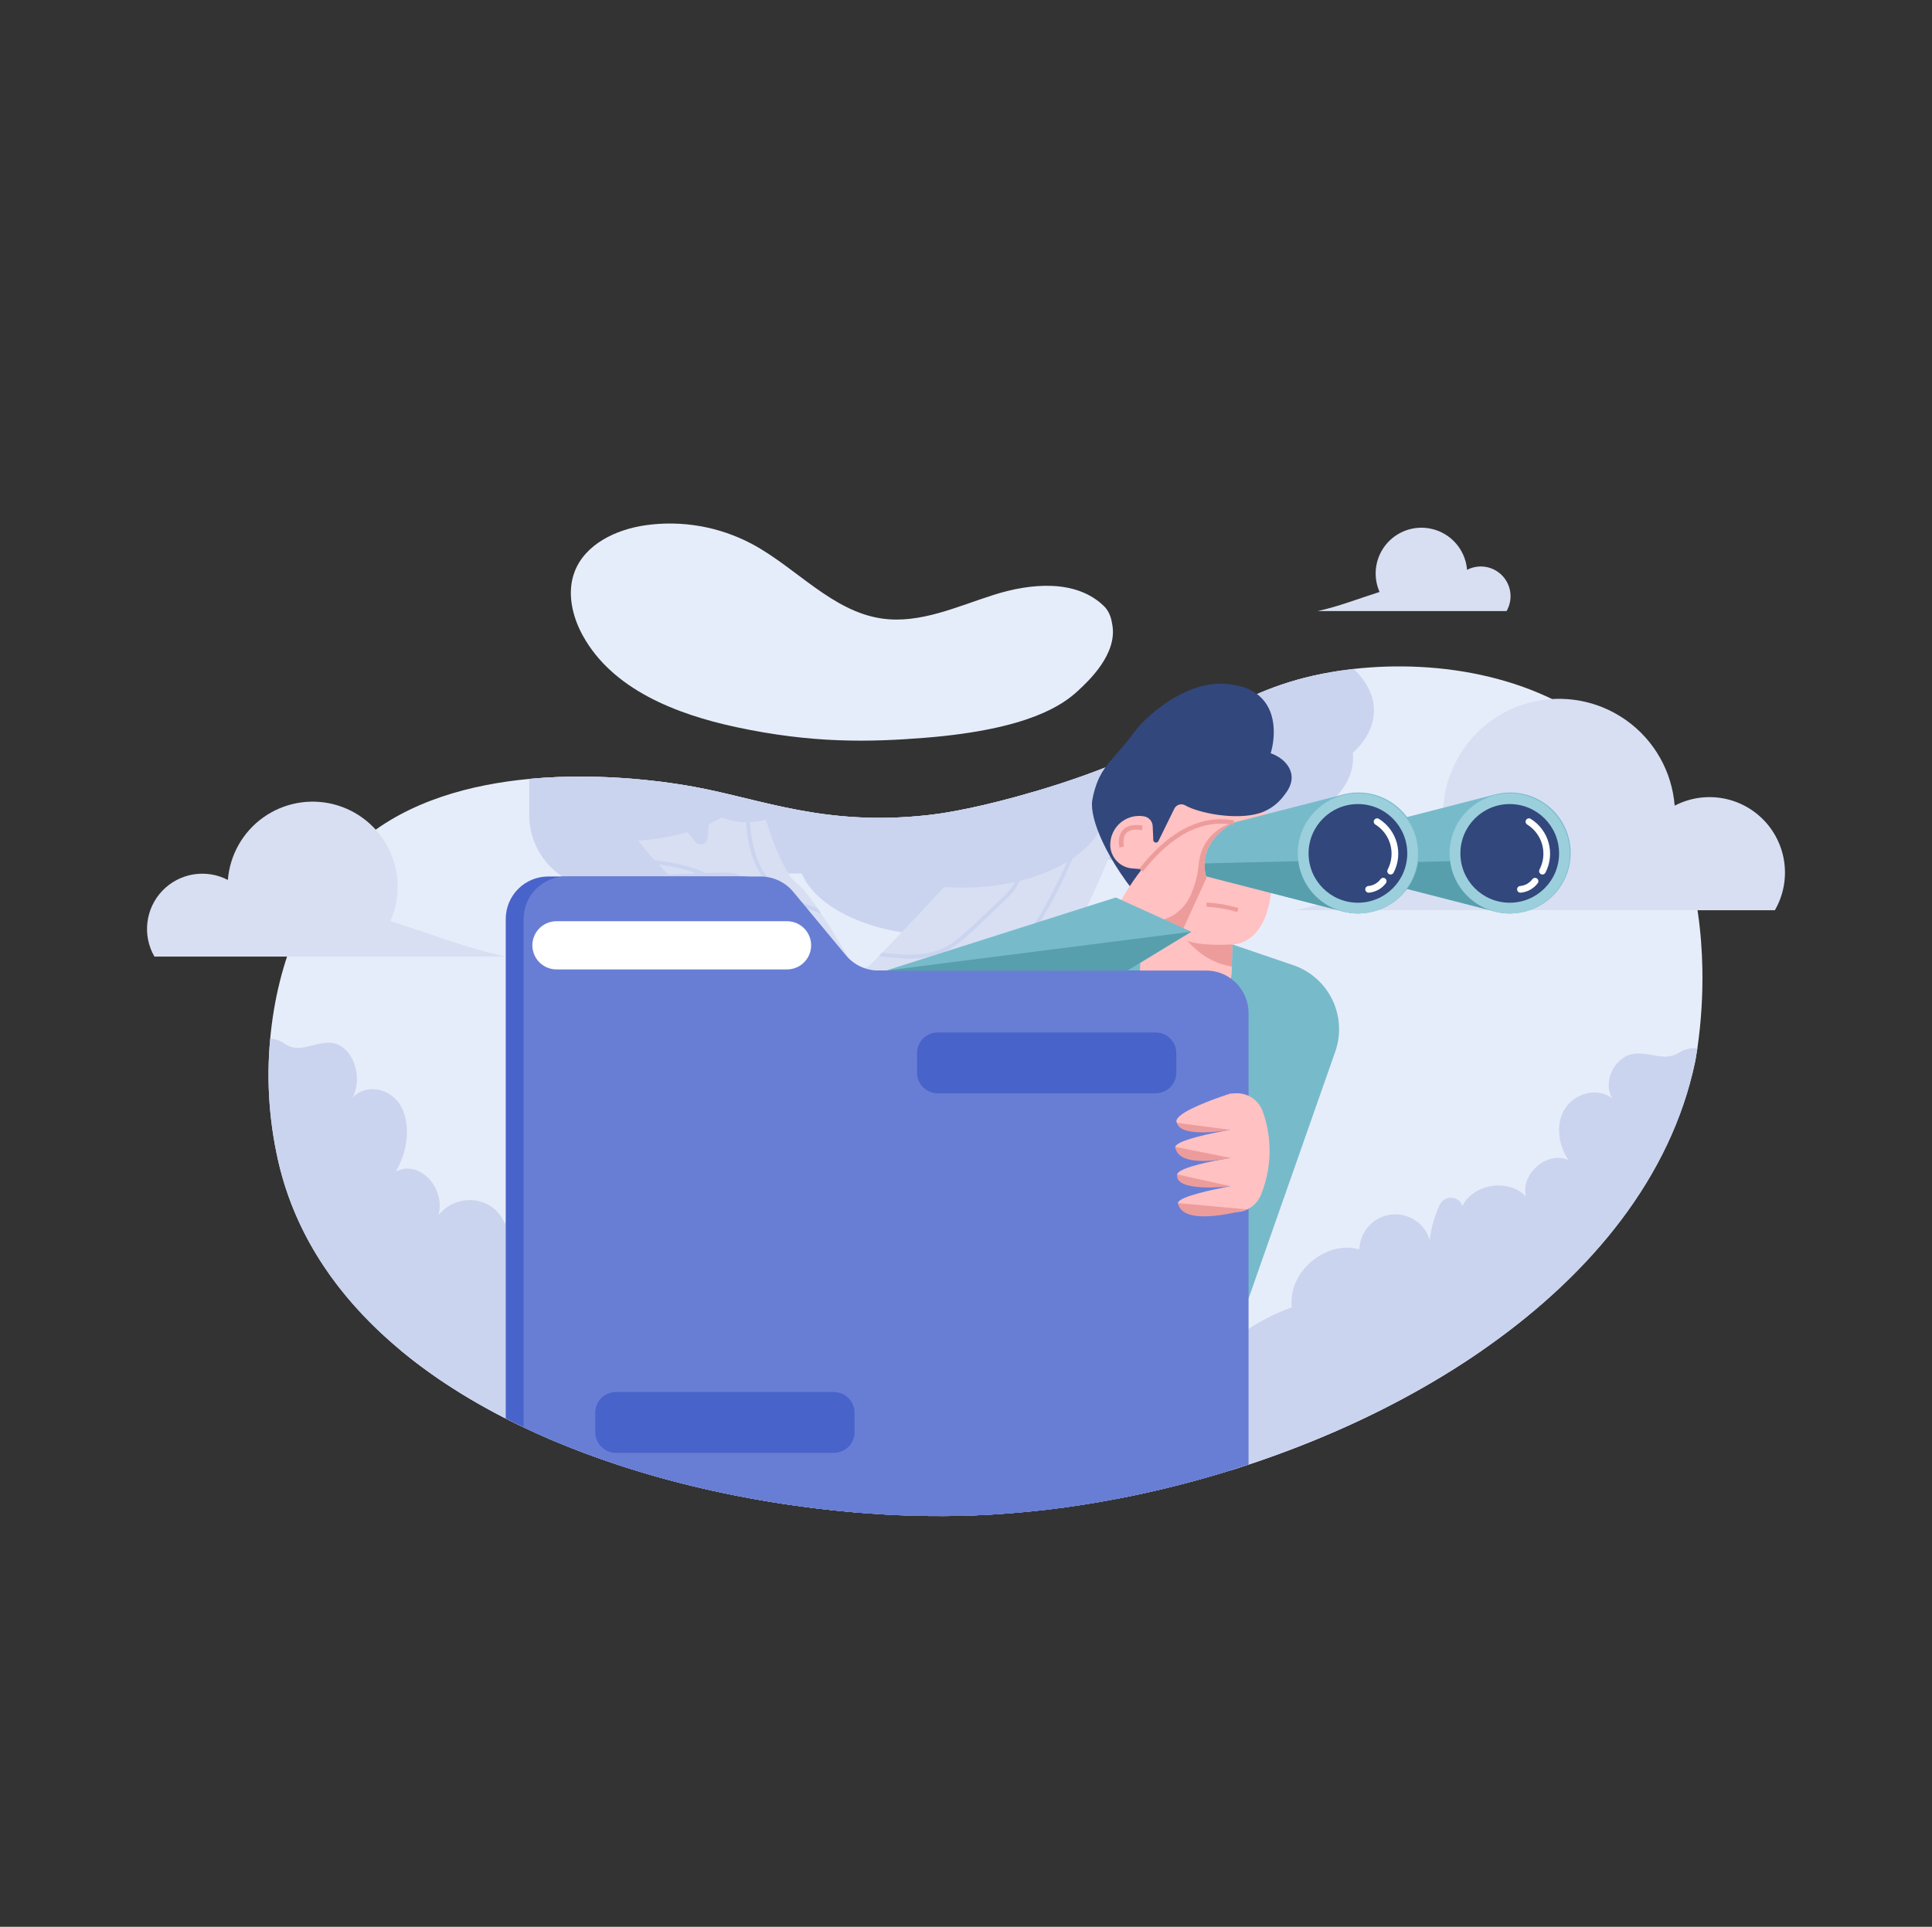 <svg width="401" height="400" viewBox="0 0 401 400" fill="none" xmlns="http://www.w3.org/2000/svg">
<rect x="0" y="0" width="401" height="400" fill="#333333" stroke="none"/>
<path d="M352.306 217.604C352.055 219.307 351.844 220.367 351.792 220.618C346.784 244.222 330.506 264.193 308.692 279.581C308.318 279.844 307.94 280.107 307.562 280.37C307.129 280.67 306.692 280.97 306.255 281.259C303.136 283.378 299.916 285.401 296.595 287.33C296.484 287.396 296.369 287.459 296.258 287.522C295.562 287.93 294.866 288.326 294.162 288.715C292.636 289.579 291.093 290.416 289.532 291.226C286.503 292.819 283.414 294.331 280.266 295.763C279.458 296.133 278.647 296.5 277.832 296.856C266.824 301.693 255.427 305.591 243.762 308.507C239.918 309.474 236.068 310.33 232.214 311.074C222.234 313.029 212.117 314.211 201.955 314.607C193.867 314.885 185.77 314.677 177.706 313.985C174.366 313.704 170.992 313.343 167.584 312.904C161.062 312.063 154.458 310.922 147.892 309.467C147.247 309.326 146.606 309.178 145.962 309.03C145.181 308.848 144.403 308.663 143.621 308.474C139.74 307.53 135.888 306.472 132.066 305.3C131.251 305.056 130.44 304.8 129.632 304.541C129.492 304.496 129.355 304.452 129.218 304.407C128.966 304.322 128.71 304.241 128.455 304.156C123.658 302.581 118.944 300.822 114.373 298.87C114.103 298.756 113.836 298.641 113.566 298.522C112.31 297.981 111.067 297.425 109.836 296.852C106.092 295.111 102.468 293.236 98.966 291.226C96.681 289.915 94.46 288.542 92.303 287.107C91.903 286.844 91.503 286.578 91.106 286.307C89.792 285.407 88.503 284.489 87.24 283.541C85.862 282.515 84.519 281.458 83.21 280.37C72.007 271.078 63.458 259.744 59.155 246.204C58.777 245.007 58.425 243.793 58.11 242.552C55.919 233.757 55.234 224.654 56.084 215.63C57.544 199.626 63.718 183.996 75.255 174.341C84.936 166.233 97.788 162.837 109.836 161.7C109.914 161.689 109.995 161.685 110.077 161.678C125.695 160.237 139.91 162.578 144.018 163.33C158.314 165.956 171.269 171.615 192.769 169.196C194.495 169 200.418 168.289 211.214 165.322C211.447 165.259 211.684 165.193 211.925 165.126C212.966 164.837 213.981 164.546 214.969 164.252C245.606 155.226 252.725 145.296 270.836 140.693C272.092 140.37 273.395 140.081 274.732 139.819C276.725 139.433 278.799 139.111 280.936 138.87C298.581 136.881 320.366 140.226 335.121 153.885C349.577 167.267 353.066 186.622 353.336 201.056C353.443 206.59 353.098 212.125 352.306 217.604Z" fill="#E6EDFA"/>
<path d="M307.564 280.37C285.894 295.367 258.955 305.903 232.218 311.076C222.236 313.029 212.119 314.209 201.956 314.608C193.868 314.884 185.77 314.676 177.707 313.987C166.22 313.029 154.825 311.185 143.622 308.473C138.771 307.292 133.956 305.939 129.221 304.408C128.967 304.324 128.711 304.243 128.457 304.158C123.659 302.582 118.946 300.822 114.375 298.872C114.105 298.756 113.837 298.641 113.569 298.524C112.314 297.982 111.069 297.425 109.837 296.852C100.039 292.296 90.985 286.825 83.211 280.37L307.564 280.37Z" fill="#D8DFF3"/>
<path d="M352.31 217.604C352.058 219.308 351.845 220.368 351.791 220.618C341.771 267.877 286.572 300.56 232.217 311.076C232.217 310.891 232.21 310.701 232.193 310.515C232.073 309.246 231.482 308.076 231.198 306.834C230.077 301.966 233.841 297.244 238.11 294.649C242.378 292.054 247.362 290.674 251.304 287.607C249.261 286.047 250.876 282.792 252.719 281.001C257.114 276.742 262.367 273.469 268.127 271.4C267.201 264.167 275.137 257.355 282.143 259.363C282.189 257.591 282.863 255.893 284.046 254.573C285.229 253.253 286.843 252.397 288.599 252.158C290.355 251.919 292.139 252.313 293.632 253.269C295.124 254.225 296.228 255.681 296.745 257.377C297.044 254.84 297.756 252.369 298.852 250.063C299.81 248.047 302.811 248.201 303.515 250.319C303.519 250.333 303.523 250.348 303.529 250.362C305.853 245.685 313.158 244.6 316.742 248.399C315.492 243.744 321.099 238.887 325.528 240.788C323.405 237.668 322.83 233.311 324.834 230.112C326.838 226.914 331.709 225.642 334.624 228.038C332.552 224.506 335.161 219.236 339.227 218.742C341.301 218.49 343.362 219.29 345.451 219.344C346.533 219.368 347.598 219.081 348.522 218.519C349.647 217.801 350.98 217.479 352.31 217.604ZM280.842 157.432C280.842 166.604 267.81 174.06 251.62 174.229C251.431 174.233 251.245 174.233 251.056 174.233C249.9 174.233 248.76 174.193 247.64 174.122C244.707 176.968 240.883 178.718 236.812 179.075C232.741 179.433 228.671 178.377 225.287 176.085C225.2 176.027 225.117 175.968 225.031 175.908C225.051 176.029 225.068 176.152 225.083 176.275V176.277C225.128 176.651 225.151 177.026 225.151 177.402C225.151 181.718 222.266 185.653 217.523 188.627C217.081 188.907 216.62 189.175 216.146 189.435C212.497 191.441 207.94 192.923 202.856 193.663V193.665C202.318 193.742 201.78 193.811 201.24 193.871C200.794 193.923 200.345 193.966 199.897 194.006H199.895C195.762 194.362 191.602 194.229 187.5 193.609C187.5 193.607 187.5 193.607 187.498 193.607C187.381 193.589 187.266 193.57 187.149 193.552C182.077 192.732 177.556 191.175 173.981 189.095C170.324 186.97 167.656 184.299 166.396 181.321C165.91 181.339 165.424 181.353 164.931 181.353C164.497 181.353 164.064 181.345 163.635 181.329C161.859 181.27 160.091 181.074 158.345 180.744C157.998 180.678 157.655 180.607 157.316 180.529H157.313C154.35 179.902 151.516 178.769 148.936 177.182C148.326 177.701 147.688 178.186 147.025 178.637C146.117 179.253 145.172 179.813 144.196 180.313C143.863 180.486 143.521 180.654 143.172 180.815C142.741 181.019 142.299 181.214 141.848 181.401H141.844C141.084 181.72 140.301 182.014 139.487 182.288C134.884 183.787 130.069 184.536 125.228 184.506H125.057C121.01 184.482 117.137 182.857 114.286 179.985C111.434 177.113 109.837 173.229 109.842 169.182V161.7C109.921 161.69 110.003 161.684 110.082 161.678C125.702 160.238 139.917 162.577 144.024 163.331C158.32 165.954 171.275 171.613 192.776 169.195C194.503 169 200.423 168.288 211.22 165.321C211.454 165.258 211.69 165.192 211.931 165.125C212.97 164.835 213.986 164.544 214.977 164.252C245.611 155.226 252.732 145.297 270.84 140.691C272.099 140.372 273.398 140.081 274.737 139.818C274.853 142.095 274.49 144.37 273.671 146.497C277.739 149.17 280.34 152.569 280.779 156.305C280.823 156.679 280.844 157.056 280.842 157.432Z" fill="#CAD4EF"/>
<path d="M235.128 164.252C235.128 164.252 235.122 164.272 235.112 164.312C235.024 164.608 234.612 166.008 233.843 168.266C233.302 169.856 232.584 171.872 231.675 174.229C231.183 175.509 230.633 176.885 230.026 178.356C226.087 187.907 221.381 197.122 215.952 205.912C215.734 206.265 215.511 206.62 215.285 206.975C213.363 210.023 211.285 213.103 209.047 216.17C209.047 216.172 209.047 216.173 209.046 216.175C209.045 216.176 209.044 216.177 209.043 216.178C208.9 216.375 208.755 216.571 208.61 216.766C208.44 216.998 208.267 217.232 208.092 217.464C207.874 217.758 207.654 218.05 207.433 218.343C207.433 218.343 207.433 218.343 207.429 218.347C202.711 224.625 197.454 230.478 191.716 235.84C178.896 247.746 167.689 261.277 158.378 276.09C158.378 276.09 158.378 276.09 158.378 276.093C158.155 276.447 157.937 276.8 157.72 277.149C155.315 281.059 153.209 284.815 151.402 288.333V288.337C151.28 288.569 151.163 288.8 151.048 289.028C146.96 297.102 144.486 303.903 143.623 308.472C138.772 307.292 133.957 305.939 129.222 304.407C128.968 304.323 128.712 304.242 128.458 304.157C123.66 302.581 118.948 300.821 114.376 298.871C114.106 298.756 113.838 298.64 113.57 298.523C112.315 297.982 111.07 297.424 109.838 296.851V264.709C119.823 250.347 134.496 234.075 155.986 218.116C157.331 217.119 158.337 215.732 158.867 214.144C159.398 212.556 159.428 210.843 158.952 209.237C158.948 209.221 158.942 209.203 158.939 209.188C158.319 207.102 157.553 204.653 156.702 202.243C156.223 200.885 155.635 199.569 154.945 198.305C154.944 198.304 154.944 198.303 154.945 198.301C154.845 198.113 154.74 197.926 154.633 197.742C154.525 197.557 154.421 197.371 154.309 197.19C154.309 197.19 154.309 197.19 154.309 197.186C152.733 194.58 150.734 192.255 148.394 190.305C145.853 188.186 142.636 185.379 139.501 182.3L139.487 182.287C138.279 181.102 137.082 179.879 135.941 178.636C134.709 177.314 133.541 175.937 132.437 174.505C132.041 173.993 131.653 173.473 131.275 172.947C129.556 170.514 128.308 168.161 127.864 166.07C130.644 166.378 133.448 165.737 135.818 164.252L139.612 168.933L142.686 172.727L144.328 174.75C144.51 174.984 144.76 175.155 145.044 175.241C145.328 175.327 145.631 175.322 145.913 175.229C146.163 175.14 146.383 174.982 146.547 174.773C146.711 174.564 146.812 174.313 146.839 174.048L147.135 171.066L147.24 170.006L147.407 168.343C148.124 168.917 148.926 169.376 149.784 169.705C151.421 170.359 153.171 170.687 154.935 170.668C155.127 170.668 155.324 170.664 155.524 170.656C155.54 170.656 155.556 170.656 155.572 170.656H155.576C156.73 170.604 157.876 170.438 158.998 170.162C159.624 172.336 160.367 174.475 161.225 176.569C161.883 178.224 162.69 179.817 163.636 181.327C164.155 182.18 164.815 182.938 165.588 183.569C166.628 184.349 168.116 186.246 169.709 188.558L169.709 188.559L169.709 188.56C169.904 188.841 170.099 189.129 170.295 189.423C171.192 190.756 172.11 192.191 172.985 193.608C174.402 195.892 175.716 198.124 176.686 199.8C176.85 200.085 177.069 200.333 177.329 200.533C177.589 200.733 177.886 200.879 178.203 200.964C178.52 201.049 178.851 201.07 179.176 201.027C179.501 200.984 179.815 200.878 180.099 200.713C180.295 200.599 180.475 200.459 180.634 200.297C181.192 199.725 181.837 199.065 182.551 198.328C182.552 198.326 182.553 198.324 182.555 198.322L183.081 197.778H183.083C184.258 196.565 185.595 195.176 187.038 193.665L187.145 193.551C189.849 190.716 192.909 187.46 195.935 184.146C196.59 183.43 197.242 182.712 197.892 181.991C203.114 176.199 207.966 170.473 210.368 166.743C210.368 166.743 210.37 166.743 210.37 166.739C210.525 166.5 210.667 166.269 210.803 166.046C210.956 165.794 211.092 165.552 211.216 165.322C211.45 165.259 211.686 165.193 211.926 165.126C212.966 164.836 213.981 164.545 214.972 164.252L235.128 164.252Z" fill="#D8DFF3"/>
<path d="M197.485 220.364C193.605 221.389 189.593 222.447 185.74 223.808C176.009 227.242 169.138 232.212 165.317 238.579C163.024 242.399 161.84 246.673 160.902 250.724C158.895 259.381 157.778 268.22 157.568 277.105C157.568 277.123 157.574 277.141 157.585 277.156C157.595 277.17 157.611 277.181 157.628 277.187C157.646 277.192 157.665 277.191 157.682 277.185C157.699 277.178 157.714 277.166 157.724 277.151C157.94 276.8 158.158 276.448 158.379 276.094L158.392 276.053C158.661 267.582 159.761 259.159 161.674 250.903C162.598 246.916 163.761 242.713 165.996 238.988C169.719 232.783 176.451 227.928 186.003 224.557C189.826 223.208 193.822 222.152 197.687 221.132C200.89 220.286 204.175 219.416 207.395 218.373L207.437 218.344C207.659 218.051 207.879 217.758 208.097 217.465C208.108 217.45 208.114 217.433 208.114 217.415C208.114 217.398 208.108 217.38 208.098 217.366C208.087 217.352 208.072 217.341 208.055 217.336C208.039 217.33 208.02 217.331 208.004 217.337C204.534 218.5 200.961 219.446 197.485 220.364Z" fill="#CAD4EF"/>
<path d="M151.402 288.333V288.337C151.4 288.344 151.398 288.35 151.394 288.357C151.283 288.573 151.172 288.791 151.061 289.007C151.057 289.014 151.052 289.021 151.047 289.027C151.042 289.032 151.038 289.036 151.032 289.039C151.014 289.051 150.991 289.054 150.969 289.049C150.948 289.044 150.929 289.03 150.918 289.011C150.433 288.242 149.919 287.49 149.376 286.756C148.4 285.434 147.05 283.773 145.272 282.648C144.034 281.891 142.647 281.408 141.207 281.231C139.766 281.055 138.304 281.189 136.919 281.624C136.426 281.784 135.977 282.059 135.611 282.426C135.245 282.793 134.971 283.242 134.812 283.735C132.667 290.265 130.452 297.254 129.219 304.407C128.965 304.324 128.709 304.242 128.455 304.157C129.798 296.416 132.275 288.892 134.571 281.924L134.648 281.789L134.753 281.704C136.44 280.784 138.34 280.325 140.262 280.374C142.183 280.422 144.058 280.977 145.696 281.981C147.583 283.176 148.992 284.91 150.014 286.287C150.492 286.934 150.95 287.595 151.389 288.271C151.401 288.289 151.405 288.311 151.402 288.333Z" fill="#647CBE"/>
<path d="M226.705 166.655C225.587 170.579 224.233 174.432 222.649 178.191H222.647C221.143 181.766 219.433 185.25 217.524 188.626C216.16 191.046 214.696 193.407 213.13 195.71C212.894 196.056 212.657 196.401 212.42 196.747C210.72 199.219 208.961 201.777 208.12 204.646C207.652 206.292 207.468 208.006 207.575 209.714C207.575 209.724 207.578 209.734 207.583 209.744C207.587 209.754 207.593 209.763 207.601 209.771C207.609 209.779 207.619 209.785 207.629 209.789C207.639 209.793 207.65 209.795 207.661 209.795C207.673 209.794 207.684 209.792 207.694 209.787C210.466 208.559 213.183 207.228 215.847 205.795C215.859 205.788 215.874 205.785 215.888 205.785C215.903 205.785 215.917 205.788 215.93 205.795C215.939 205.801 215.948 205.808 215.954 205.817C215.961 205.826 215.965 205.836 215.968 205.847C215.97 205.858 215.97 205.869 215.968 205.88C215.966 205.891 215.962 205.901 215.956 205.91C215.738 206.264 215.515 206.618 215.289 206.974C215.279 206.984 215.269 206.994 215.258 207.004C212.783 208.307 210.266 209.521 207.708 210.645C207.691 210.652 207.678 210.665 207.669 210.68C207.66 210.696 207.656 210.714 207.658 210.732C207.879 212.575 208.349 214.38 209.055 216.097C209.06 216.109 209.062 216.121 209.061 216.134C209.06 216.146 209.057 216.158 209.051 216.169C209.051 216.17 209.051 216.172 209.05 216.173C209.049 216.175 209.048 216.176 209.047 216.177C208.904 216.373 208.759 216.57 208.614 216.764C208.606 216.776 208.594 216.786 208.581 216.792C208.56 216.8 208.537 216.8 208.516 216.792C208.496 216.784 208.479 216.768 208.47 216.748C207.695 214.948 207.169 213.05 206.908 211.108C206.908 211.1 206.906 211.092 206.902 211.086C206.898 211.076 206.892 211.067 206.884 211.059C206.876 211.052 206.867 211.046 206.857 211.042C206.847 211.038 206.837 211.036 206.826 211.036C206.815 211.036 206.805 211.038 206.795 211.042C198.601 214.568 190.034 217.155 181.258 218.755C180.833 218.829 180.409 218.907 179.982 218.981C176.204 219.648 172.297 220.336 169.115 222.411C164.491 225.428 162.194 230.761 159.971 235.92C159.074 238.004 158.146 240.158 157.073 242.148C153.618 248.558 148.316 253.738 143.187 258.748C139.094 262.748 134.861 266.886 131.591 271.622C129.284 274.967 127.413 278.682 125.603 282.269C123.674 286.095 121.682 290.051 119.144 293.599C117.758 295.53 116.159 297.299 114.376 298.871C114.106 298.756 113.838 298.641 113.57 298.524C115.42 296.93 117.073 295.123 118.496 293.139C120.998 289.639 122.978 285.71 124.891 281.912C126.713 278.299 128.598 274.563 130.937 271.171C134.249 266.371 138.511 262.207 142.63 258.181C147.716 253.212 152.974 248.073 156.371 241.771C157.427 239.813 158.347 237.674 159.238 235.606C161.508 230.338 163.855 224.891 168.677 221.747C171.997 219.582 175.985 218.879 179.84 218.199C180.267 218.125 180.691 218.049 181.112 217.973C189.928 216.367 198.532 213.757 206.754 210.195C206.77 210.188 206.783 210.176 206.792 210.162C206.801 210.147 206.805 210.13 206.804 210.113C206.644 208.199 206.832 206.271 207.359 204.423C208.236 201.433 210.03 198.821 211.764 196.299C212.002 195.954 212.238 195.608 212.473 195.262C213.764 193.359 214.989 191.416 216.146 189.433C217.673 186.815 219.078 184.134 220.36 181.388C220.737 180.581 221.103 179.769 221.457 178.952C223.226 174.883 224.723 170.702 225.938 166.436C225.941 166.425 225.946 166.415 225.953 166.407C225.96 166.398 225.969 166.391 225.978 166.386C225.988 166.38 225.999 166.377 226.009 166.376C226.02 166.375 226.031 166.377 226.042 166.38L226.645 166.551C226.656 166.554 226.666 166.558 226.675 166.565C226.684 166.572 226.691 166.581 226.697 166.59C226.702 166.6 226.706 166.611 226.708 166.622C226.709 166.633 226.708 166.644 226.705 166.655Z" fill="#CAD4EF"/>
<path d="M185.163 198.8C186.304 198.903 187.509 198.985 188.739 198.985C191.055 199.043 193.359 198.64 195.517 197.8C198.374 196.603 200.724 194.38 202.796 192.418L208.044 187.453C209.338 186.227 210.805 184.839 211.556 183.032C212.266 181.326 212.259 179.415 212.257 177.731C212.248 174.027 212.234 169.852 210.953 166.064C210.949 166.054 210.944 166.044 210.937 166.036C210.929 166.027 210.921 166.021 210.911 166.016C210.901 166.011 210.89 166.008 210.879 166.007C210.868 166.006 210.857 166.008 210.847 166.011C210.828 166.017 210.812 166.031 210.802 166.048C210.669 166.27 210.525 166.501 210.37 166.741C210.364 166.751 210.36 166.762 210.358 166.774C210.356 166.786 210.357 166.798 210.361 166.81C211.443 170.325 211.454 174.087 211.463 177.736C211.467 179.346 211.471 181.17 210.823 182.73C210.136 184.381 208.734 185.708 207.497 186.879L202.25 191.844C200.127 193.853 197.933 195.93 195.21 197.07C192.012 198.409 188.373 198.297 185.235 198.011C184.565 197.95 183.862 197.875 183.155 197.758C183.142 197.756 183.128 197.757 183.115 197.761C183.102 197.765 183.091 197.772 183.081 197.782L182.554 198.326C182.539 198.342 182.531 198.363 182.531 198.385C182.532 198.408 182.541 198.429 182.557 198.444C182.569 198.455 182.584 198.463 182.6 198.466C183.472 198.63 184.342 198.725 185.163 198.8ZM109.836 276.739C109.836 276.753 109.84 276.767 109.847 276.779C109.853 276.792 109.863 276.802 109.875 276.81C109.887 276.817 109.901 276.822 109.915 276.823C109.93 276.823 109.944 276.821 109.957 276.814C114.147 274.807 117.694 271.67 120.199 267.756C121.045 266.413 121.767 264.979 122.466 263.588C123.24 261.966 124.116 260.395 125.089 258.884C128 254.58 132.536 251.422 136.538 248.634L146.199 241.908C148.965 239.982 152.407 237.586 154.024 234.056C156.004 229.735 154.761 224.859 152.307 221.019C152.294 221.001 152.275 220.988 152.253 220.983C152.231 220.978 152.208 220.982 152.19 220.994C152.176 221.003 152.165 221.016 152.159 221.032L151.72 221.365C151.707 221.368 151.696 221.374 151.686 221.383C151.676 221.392 151.668 221.403 151.664 221.415C151.659 221.427 151.657 221.44 151.658 221.453C151.659 221.466 151.664 221.479 151.671 221.49C153.981 225.119 155.15 229.693 153.303 233.724C151.775 237.057 148.432 239.384 145.747 241.254L136.086 247.981C132.026 250.807 127.426 254.01 124.433 258.438C123.44 259.976 122.546 261.577 121.758 263.229C121.067 264.6 120.354 266.02 119.528 267.332C117.159 271.035 113.824 274.021 109.883 275.969C109.869 275.975 109.857 275.986 109.849 275.999C109.841 276.012 109.837 276.027 109.837 276.043L109.836 276.739ZM160.085 184.263C162.867 186.981 166.566 188.319 170.198 189.55C170.215 189.556 170.233 189.556 170.249 189.551C170.266 189.545 170.281 189.535 170.291 189.521C170.302 189.507 170.308 189.49 170.308 189.473C170.309 189.455 170.304 189.438 170.294 189.423C170.096 189.131 169.901 188.843 169.707 188.561L169.666 188.53C166.274 187.363 163.11 186.111 160.639 183.695C157.235 180.369 156.022 175.729 155.653 170.732C155.652 170.711 155.642 170.691 155.626 170.676C155.61 170.662 155.589 170.655 155.567 170.656C155.354 170.664 155.146 170.668 154.941 170.669C154.93 170.669 154.919 170.671 154.909 170.675C154.899 170.679 154.89 170.685 154.882 170.693C154.875 170.701 154.869 170.71 154.864 170.72C154.86 170.73 154.858 170.741 154.858 170.752V170.758C155.234 175.93 156.497 180.756 160.085 184.263ZM139.56 182.324C141.791 182.189 144.02 182.088 146.249 182.021L146.288 182.029C149.48 183.579 151.854 185.855 153.031 188.53C154.04 190.821 154.197 193.437 154.265 195.71C154.279 196.19 154.289 196.671 154.296 197.152L154.307 197.189C154.528 197.554 154.739 197.924 154.942 198.3C154.951 198.317 154.965 198.329 154.982 198.337C154.999 198.344 155.018 198.346 155.036 198.341C155.054 198.337 155.07 198.326 155.081 198.312C155.092 198.297 155.099 198.279 155.099 198.261C155.097 197.401 155.084 196.542 155.059 195.684C154.989 193.337 154.826 190.63 153.759 188.208C152.699 185.801 150.743 183.704 148.133 182.127C148.118 182.118 148.106 182.104 148.099 182.087C148.092 182.071 148.091 182.052 148.095 182.035C148.1 182.017 148.11 182.002 148.124 181.991C148.138 181.979 148.155 181.973 148.173 181.973C148.714 181.962 149.256 181.953 149.796 181.946C151.089 181.93 152.237 181.96 153.194 182.477C154.192 183.017 154.874 184.048 155.486 185.059C158.432 189.92 160.725 195.148 162.304 200.609C162.902 202.676 163.358 205.024 162.205 206.762C161.486 207.844 160.231 208.506 159.124 209.089L158.936 209.188C158.94 209.204 158.946 209.221 158.95 209.237C158.975 209.319 158.998 209.402 159.019 209.485L159.588 209.742C160.704 209.153 162.059 208.417 162.866 207.201C164.2 205.194 163.718 202.631 163.068 200.389C161.469 194.862 159.148 189.569 156.166 184.649C155.497 183.545 154.746 182.414 153.573 181.781C152.449 181.173 151.192 181.137 149.789 181.154C148.681 181.167 147.571 181.189 146.46 181.22L146.423 181.212C146.117 181.069 145.808 180.929 145.489 180.798C142.474 179.562 139.255 179.018 136.088 178.578L136.014 178.718C136.239 178.962 136.466 179.205 136.694 179.448L136.743 179.473C139.259 179.786 141.739 180.343 144.148 181.137C144.166 181.143 144.181 181.156 144.19 181.173C144.2 181.189 144.204 181.209 144.201 181.228C144.198 181.247 144.188 181.264 144.174 181.277C144.16 181.29 144.142 181.298 144.123 181.299C142.4 181.365 140.676 181.454 138.953 181.564C138.942 181.565 138.931 181.568 138.921 181.573C138.911 181.578 138.902 181.585 138.895 181.593C138.888 181.602 138.882 181.612 138.879 181.622C138.875 181.633 138.874 181.644 138.874 181.655C138.876 181.675 138.885 181.694 138.899 181.708C139.098 181.906 139.298 182.103 139.498 182.301C139.506 182.309 139.516 182.315 139.526 182.319C139.537 182.323 139.548 182.325 139.56 182.324Z" fill="#CAD4EF"/>
<path d="M285.177 147.511C285.177 150.736 283.566 153.747 280.774 156.305C275.532 161.109 266.125 164.311 255.39 164.311H255.373C254.547 164.311 253.727 164.29 252.918 164.252C252.601 164.238 252.288 164.22 251.974 164.2C249.003 167.084 245.119 168.84 240.992 169.166C236.865 169.492 232.754 168.367 229.367 165.986C229.445 166.481 229.484 166.98 229.486 167.48C229.486 170.625 227.953 173.568 225.286 176.084C225.218 176.147 225.153 176.211 225.084 176.274H225.081V176.276C224.317 176.972 223.503 177.612 222.647 178.191H222.645C222.262 178.453 221.867 178.707 221.46 178.953C219.331 180.213 217.068 181.232 214.713 181.99C213.717 182.32 212.686 182.616 211.618 182.879C211.3 182.959 210.979 183.034 210.655 183.105C207.058 183.894 203.385 184.287 199.702 184.278C198.429 184.278 197.175 184.233 195.94 184.145C187.011 183.51 179.314 180.647 174.654 176.573L174.651 176.571V176.569C172.972 175.163 171.633 173.395 170.733 171.399C170.247 171.416 169.763 171.43 169.27 171.43C165.919 171.445 162.584 170.965 159.373 170.006C157.227 169.365 155.176 168.441 153.274 167.259C152.563 167.862 151.816 168.421 151.037 168.932C150.635 169.198 150.216 169.456 149.786 169.704C148.927 170.203 148.042 170.657 147.137 171.065C145.692 171.717 144.205 172.272 142.686 172.726C142.436 172.8 142.184 172.873 141.93 172.946C138.829 173.795 135.647 174.317 132.437 174.504C131.481 174.561 130.523 174.588 129.562 174.583C127.378 174.585 125.195 174.439 123.03 174.147C119.831 173.703 116.855 172.258 114.529 170.018C112.202 167.777 110.645 164.858 110.081 161.678C125.701 160.237 139.916 162.577 144.023 163.331C158.32 165.954 171.274 171.613 192.775 169.194C194.502 169 200.423 168.287 211.22 165.321C211.454 165.257 211.69 165.192 211.93 165.124C212.97 164.835 213.985 164.544 214.976 164.251C245.61 155.225 252.731 145.296 270.839 140.691C272.098 140.371 273.398 140.08 274.736 139.818C276.73 139.431 278.806 139.111 280.943 138.871C283.63 141.396 285.177 144.35 285.177 147.511ZM177.706 313.987C129.391 309.95 72.841 289.246 59.156 246.202C58.776 245.008 58.428 243.791 58.11 242.553C55.921 233.758 55.236 224.655 56.086 215.631C57.147 215.668 58.173 216.024 59.029 216.653C59.959 217.302 61.086 217.611 62.217 217.528C64.416 217.363 66.616 216.269 68.787 216.486C73.035 216.907 75.528 223.33 73.182 227.816C76.361 224.703 81.417 226.054 83.373 229.931C85.329 233.809 84.518 239.249 82.137 243.226C86.883 240.654 92.544 246.42 91.01 252.263C94.955 247.374 102.582 248.374 104.803 254.077C104.808 254.06 104.814 254.04 104.818 254.022C105.66 251.357 108.818 251.024 109.731 253.482C110.789 256.37 111.418 259.397 111.598 262.467C112.833 258.25 116.775 255.177 120.406 255.6C124.037 256.023 126.92 259.891 126.851 264.243C134.309 261.417 142.326 269.505 141.012 278.531C147.094 280.92 152.497 284.766 156.747 289.73C158.598 291.867 160.142 295.833 157.921 297.869C161.917 301.492 167.092 302.967 171.454 305.99C174.309 307.951 176.492 310.743 177.706 313.987Z" fill="#CAD4EF"/>
<path d="M152.744 150.935C140.282 148.251 127.084 143.091 120.949 131.916C118.746 127.903 117.635 123 119.255 118.718C121.429 112.968 127.839 109.931 133.921 109.046C141.535 107.959 149.297 109.319 156.086 112.931C165.323 117.875 172.729 126.95 183.103 128.413C191.038 129.53 198.742 125.861 206.386 123.453C214.029 121.044 223.379 120.233 229.126 125.82C230.5 127.155 230.729 128.931 230.862 129.656C231.983 135.767 225.93 141.374 223.741 143.403C220.753 146.17 213.815 151.4 192.098 153.151C180.412 154.093 168.496 154.327 152.744 150.935Z" fill="#E6EDFA"/>
<path d="M104.968 198.582H32.05C30.809 196.43 30.3 193.935 30.599 191.469C30.898 189.004 31.988 186.702 33.706 184.909C35.424 183.116 37.678 181.929 40.128 181.526C42.578 181.123 45.093 181.525 47.295 182.673C47.499 180.113 48.258 177.628 49.521 175.392C50.783 173.155 52.519 171.221 54.606 169.725C56.693 168.228 59.082 167.205 61.605 166.727C64.128 166.249 66.726 166.327 69.216 166.957C71.705 167.586 74.028 168.751 76.021 170.37C78.015 171.989 79.63 174.024 80.756 176.333C81.882 178.641 82.49 181.167 82.539 183.735C82.588 186.302 82.076 188.85 81.038 191.199C89.006 193.727 96.82 196.819 104.968 198.582ZM273.46 126.858H312.701C313.368 125.7 313.642 124.357 313.481 123.031C313.32 121.704 312.733 120.465 311.809 119.501C310.884 118.536 309.672 117.897 308.353 117.68C307.035 117.463 305.681 117.679 304.496 118.297C304.387 116.919 303.978 115.582 303.298 114.379C302.619 113.176 301.685 112.135 300.562 111.33C299.438 110.525 298.153 109.975 296.796 109.718C295.438 109.461 294.04 109.503 292.701 109.841C291.361 110.18 290.111 110.807 289.039 111.678C287.966 112.549 287.096 113.644 286.491 114.886C285.885 116.128 285.557 117.487 285.531 118.869C285.504 120.25 285.78 121.621 286.338 122.885C282.05 124.245 277.846 125.909 273.46 126.858ZM268.901 188.957H368.391C370.083 186.022 370.777 182.617 370.369 179.254C369.961 175.89 368.474 172.75 366.13 170.304C363.785 167.858 360.711 166.239 357.368 165.688C354.025 165.138 350.594 165.687 347.59 167.253C347.313 163.76 346.277 160.369 344.555 157.317C342.832 154.265 340.464 151.626 337.617 149.584C334.769 147.542 331.51 146.146 328.067 145.493C324.624 144.841 321.08 144.947 317.682 145.806C314.284 146.665 311.115 148.254 308.395 150.464C305.676 152.674 303.471 155.451 301.935 158.6C300.399 161.75 299.57 165.197 299.504 168.701C299.438 172.205 300.137 175.681 301.553 178.886C290.681 182.334 280.018 186.552 268.901 188.957Z" fill="#D8DFF3"/>
<path d="M255.78 196.051L268.425 200.362C270.181 200.96 271.801 201.901 273.192 203.129C274.583 204.357 275.716 205.848 276.527 207.517C277.338 209.186 277.81 210.999 277.916 212.851C278.023 214.703 277.761 216.558 277.146 218.308L259.146 269.577C227.166 243.276 213.749 215.821 221.595 203.625C227.582 194.319 245.335 194.846 255.78 196.051Z" fill="#77BBCB"/>
<path d="M255.445 210.292V305.229C247.815 307.602 240.06 309.553 232.215 311.074C222.235 313.029 212.118 314.21 201.956 314.607C193.868 314.884 185.771 314.677 177.708 313.985C166.221 313.026 154.826 311.184 143.623 308.474C138.771 307.292 133.956 305.937 129.219 304.407C128.967 304.322 128.711 304.24 128.456 304.155C123.66 302.581 118.945 300.822 114.374 298.87C114.104 298.755 113.837 298.64 113.567 298.522C112.311 297.981 111.068 297.424 109.837 296.852C109.448 296.67 109.06 296.489 108.674 296.3C107.426 295.711 106.192 295.103 104.971 294.478V190.766C104.971 188.431 105.899 186.191 107.551 184.539C109.202 182.887 111.442 181.959 113.778 181.959H154.163C155.458 181.959 156.737 182.244 157.91 182.795C159.082 183.345 160.118 184.147 160.945 185.144L171.852 198.296C172.679 199.293 173.715 200.095 174.887 200.646C176.06 201.196 177.339 201.481 178.634 201.481H246.637C247.794 201.481 248.94 201.709 250.009 202.151C251.078 202.594 252.049 203.243 252.867 204.062C253.685 204.88 254.334 205.851 254.776 206.92C255.218 207.99 255.445 209.135 255.445 210.292Z" fill="#4863C9"/>
<path d="M244.754 161.271L262.38 167.239C268.52 196.697 255.78 196.051 255.78 196.051L255.669 200.593C255.746 201.954 255.531 203.316 255.038 204.587C254.545 205.858 253.785 207.008 252.809 207.96C251.834 208.912 250.665 209.644 249.383 210.106C248.101 210.569 246.734 210.751 245.376 210.64C244.127 210.539 242.912 210.193 241.797 209.621C240.683 209.05 239.692 208.264 238.881 207.31C238.07 206.356 237.456 205.251 237.072 204.059C236.688 202.867 236.543 201.611 236.644 200.363L238.605 180.807L235.193 180.53C233.82 180.418 232.549 179.766 231.657 178.717C230.766 177.667 230.327 176.307 230.439 174.934C230.454 174.747 230.478 174.56 230.51 174.374C230.65 173.572 230.946 172.805 231.382 172.117C231.818 171.429 232.385 170.833 233.052 170.365C233.718 169.896 234.469 169.563 235.264 169.385C236.059 169.207 236.881 169.187 237.683 169.327L239.466 169.636L244.754 161.271Z" fill="#FFC1C2"/>
<path d="M268.064 160.958C267.825 158.932 266.083 157.194 263.743 156.376C263.926 155.789 265.849 149.265 262 145.081C259.871 142.766 257.041 142.325 255.625 142.104C246.746 140.718 238.977 148.203 237.426 149.696C235.369 151.678 235.913 151.783 230.929 157.43C229.787 158.651 228.833 160.035 228.098 161.536C227.429 163.021 226.958 164.587 226.699 166.195C226.129 169.983 229.712 178.787 237.74 187.985L238.344 180.554L235.047 180.286H235.042C233.881 180.204 232.785 179.715 231.948 178.906C231.11 178.097 230.585 177.019 230.463 175.86C230.42 175.353 230.443 174.843 230.531 174.342C230.666 173.567 230.952 172.827 231.373 172.163C231.794 171.499 232.342 170.924 232.985 170.472C233.628 170.02 234.354 169.699 235.121 169.527C235.888 169.355 236.682 169.336 237.457 169.472C237.944 169.556 238.387 169.805 238.714 170.176C239.04 170.547 239.23 171.019 239.251 171.513L239.376 174.388C239.381 174.517 239.431 174.639 239.517 174.735C239.602 174.831 239.718 174.895 239.844 174.915C239.967 174.931 240.092 174.908 240.201 174.848C240.309 174.788 240.396 174.695 240.447 174.582L243.734 167.885C243.752 167.848 243.771 167.815 243.791 167.78C243.898 167.595 244.04 167.434 244.21 167.304C244.38 167.175 244.574 167.08 244.78 167.025C244.986 166.971 245.201 166.957 245.413 166.986C245.625 167.015 245.828 167.085 246.013 167.192C248.748 168.782 256.568 170.372 261.566 168.765C263.42 168.138 265.053 166.988 266.268 165.453C267.056 164.465 268.294 162.907 268.064 160.958Z" fill="#32477B"/>
<path d="M275.756 177.071C275.751 178.01 276.061 178.923 276.635 179.665C277.21 180.408 278.016 180.936 278.926 181.168L310.327 189.231C311.357 189.494 312.415 189.628 313.478 189.629H313.58C315.355 189.61 317.107 189.215 318.718 188.47C320.33 187.724 321.765 186.645 322.928 185.304C324.092 183.963 324.958 182.39 325.469 180.69C325.98 178.989 326.124 177.2 325.893 175.439C325.661 173.679 325.058 171.988 324.125 170.477C323.191 168.967 321.947 167.672 320.476 166.678C319.005 165.684 317.34 165.013 315.59 164.71C313.841 164.407 312.047 164.478 310.327 164.92L278.926 172.983C278.02 173.218 277.218 173.747 276.644 174.487C276.071 175.226 275.758 176.134 275.756 177.07V177.071Z" fill="#77BBCB"/>
<path d="M276.434 179.379C277.013 180.265 277.902 180.902 278.927 181.168L310.328 189.231C311.358 189.494 312.416 189.628 313.479 189.629H313.581L320.245 178.312L276.443 179.36L276.434 179.379Z" fill="#589FAD"/>
<path d="M313.356 189.635C320.245 189.635 325.83 184.05 325.83 177.16C325.83 170.271 320.245 164.686 313.356 164.686C306.466 164.686 300.881 170.271 300.881 177.16C300.881 184.05 306.466 189.635 313.356 189.635Z" fill="#9BCFDC"/>
<path d="M313.356 187.401C319.012 187.401 323.597 182.816 323.597 177.161C323.597 171.505 319.012 166.92 313.356 166.92C307.7 166.92 303.115 171.505 303.115 177.161C303.115 182.816 307.7 187.401 313.356 187.401Z" fill="#32477B"/>
<path d="M320.145 181.543C320.272 181.544 320.397 181.509 320.506 181.443C320.614 181.377 320.703 181.283 320.761 181.17C321.758 179.267 321.998 177.058 321.434 174.985C320.869 172.913 319.542 171.13 317.718 169.995C317.641 169.945 317.555 169.911 317.464 169.895C317.373 169.878 317.28 169.88 317.19 169.9C317.1 169.921 317.015 169.958 316.94 170.012C316.865 170.065 316.801 170.132 316.752 170.211C316.704 170.289 316.671 170.376 316.656 170.467C316.641 170.558 316.645 170.651 316.666 170.74C316.688 170.83 316.727 170.914 316.781 170.989C316.836 171.063 316.904 171.126 316.983 171.173C318.51 172.123 319.621 173.615 320.094 175.35C320.566 177.085 320.365 178.935 319.53 180.528C319.475 180.633 319.448 180.752 319.452 180.871C319.456 180.99 319.49 181.106 319.552 181.209C319.614 181.311 319.701 181.395 319.805 181.454C319.909 181.512 320.026 181.543 320.145 181.543ZM315.577 185.316C315.595 185.316 315.614 185.316 315.63 185.316C316.329 185.255 317.007 185.045 317.619 184.702C318.231 184.359 318.764 183.89 319.181 183.326C319.233 183.25 319.269 183.166 319.287 183.076C319.306 182.987 319.307 182.895 319.29 182.805C319.273 182.716 319.238 182.63 319.188 182.554C319.138 182.478 319.074 182.412 318.998 182.361C318.923 182.309 318.838 182.273 318.749 182.255C318.659 182.236 318.567 182.235 318.478 182.252C318.388 182.269 318.303 182.304 318.227 182.354C318.15 182.404 318.085 182.468 318.033 182.544C317.735 182.937 317.358 183.264 316.926 183.503C316.494 183.742 316.017 183.888 315.526 183.932C315.347 183.946 315.181 184.029 315.062 184.162C314.943 184.296 314.881 184.471 314.887 184.649C314.894 184.828 314.969 184.998 315.098 185.122C315.226 185.247 315.398 185.317 315.577 185.318L315.577 185.316Z" fill="white"/>
<path d="M244.244 177.071C244.24 178.01 244.549 178.923 245.124 179.665C245.698 180.408 246.504 180.936 247.414 181.168L278.815 189.231C279.845 189.494 280.904 189.628 281.966 189.629H282.068C283.844 189.61 285.595 189.215 287.207 188.47C288.818 187.724 290.253 186.645 291.417 185.304C292.58 183.963 293.446 182.39 293.957 180.69C294.468 178.989 294.613 177.2 294.381 175.439C294.149 173.679 293.547 171.988 292.613 170.477C291.679 168.967 290.436 167.672 288.965 166.678C287.493 165.684 285.828 165.013 284.079 164.71C282.329 164.407 280.535 164.478 278.815 164.92L247.414 172.983C246.509 173.218 245.706 173.747 245.133 174.487C244.559 175.226 244.247 176.134 244.244 177.07V177.071Z" fill="#77BBCB"/>
<path d="M244.922 179.379C245.502 180.265 246.391 180.902 247.415 181.168L278.816 189.231C279.846 189.494 280.905 189.628 281.967 189.629H282.069L288.733 178.312L244.931 179.36L244.922 179.379Z" fill="#589FAD"/>
<path d="M281.844 189.635C288.734 189.635 294.319 184.05 294.319 177.16C294.319 170.271 288.734 164.686 281.844 164.686C274.954 164.686 269.369 170.271 269.369 177.16C269.369 184.05 274.954 189.635 281.844 189.635Z" fill="#9BCFDC"/>
<path d="M281.844 187.401C287.5 187.401 292.085 182.816 292.085 177.161C292.085 171.505 287.5 166.92 281.844 166.92C276.188 166.92 271.604 171.505 271.604 177.161C271.604 182.816 276.188 187.401 281.844 187.401Z" fill="#32477B"/>
<path d="M288.632 181.543C288.759 181.544 288.883 181.509 288.992 181.443C289.101 181.377 289.189 181.283 289.248 181.17C290.244 179.267 290.484 177.058 289.92 174.985C289.355 172.913 288.028 171.13 286.205 169.995C286.127 169.945 286.041 169.911 285.95 169.895C285.859 169.878 285.766 169.88 285.677 169.9C285.587 169.921 285.502 169.958 285.426 170.012C285.351 170.065 285.287 170.132 285.239 170.211C285.19 170.289 285.157 170.376 285.142 170.467C285.128 170.558 285.131 170.651 285.153 170.74C285.174 170.83 285.213 170.914 285.268 170.989C285.322 171.063 285.391 171.126 285.47 171.173C286.997 172.123 288.108 173.615 288.58 175.35C289.053 177.085 288.851 178.935 288.017 180.528C287.961 180.633 287.934 180.752 287.938 180.871C287.942 180.99 287.977 181.106 288.038 181.209C288.1 181.311 288.187 181.395 288.291 181.454C288.395 181.512 288.512 181.543 288.632 181.543ZM284.064 185.316C284.081 185.316 284.101 185.316 284.117 185.316C284.816 185.255 285.494 185.045 286.106 184.702C286.718 184.359 287.25 183.89 287.668 183.326C287.771 183.173 287.81 182.986 287.776 182.805C287.742 182.624 287.637 182.464 287.485 182.361C287.332 182.257 287.145 182.218 286.964 182.252C286.783 182.287 286.623 182.392 286.52 182.544C286.221 182.937 285.844 183.264 285.412 183.503C284.981 183.742 284.504 183.888 284.012 183.932C283.834 183.946 283.668 184.029 283.549 184.162C283.43 184.296 283.367 184.471 283.374 184.649C283.38 184.828 283.456 184.998 283.584 185.122C283.713 185.247 283.884 185.317 284.063 185.318L284.064 185.316Z" fill="white"/>
<path d="M250.414 182.241L245.465 193.083L229.803 192.7C229.803 192.7 239.899 167.789 256.043 170.77C256.043 170.77 248.114 174.604 250.414 182.241Z" fill="#FFC1C2"/>
<path d="M250.414 182.241L245.465 193.083L229.803 192.7L240.008 191.25C241.517 191.036 242.949 190.449 244.175 189.542C245.401 188.636 246.382 187.439 247.03 186.059C247.997 183.949 248.599 181.69 248.808 179.378C249.526 172.149 256.043 170.771 256.043 170.771C256.043 170.771 248.114 174.604 250.414 182.241ZM233.292 175.728C233.288 175.711 232.86 173.946 233.768 172.955C234.372 172.298 235.462 172.09 237.011 172.338L237.164 171.384C235.272 171.082 233.888 171.392 233.053 172.307C231.793 173.687 232.333 175.873 232.356 175.965L233.292 175.728ZM255.672 200.652C251.948 200.033 248.925 198.138 246.445 195.292C249.272 196.497 255.778 196.051 255.778 196.051L255.672 200.652ZM256.791 189.325L257.033 188.489C254.892 187.869 252.689 187.491 250.464 187.361L250.413 188.229C252.573 188.355 254.713 188.723 256.791 189.325Z" fill="#ED9C9C"/>
<path d="M237.199 180.947L236.467 180.38C242.533 172.539 249.332 169.058 256.129 170.316L255.96 171.226C247.83 169.724 241.272 175.683 237.199 180.947Z" fill="#ED9C9C"/>
<path d="M259.148 210.292V304.04C257.918 304.448 256.684 304.844 255.444 305.229C247.814 307.602 240.059 309.553 232.215 311.074C222.234 313.029 212.118 314.21 201.955 314.607C193.867 314.884 185.77 314.677 177.707 313.985C166.221 313.026 154.825 311.184 143.622 308.474C138.77 307.292 133.955 305.937 129.218 304.407C128.966 304.322 128.711 304.24 128.455 304.155C123.659 302.581 118.944 300.822 114.374 298.87C114.103 298.755 113.837 298.64 113.566 298.522C112.311 297.981 111.068 297.424 109.837 296.852C109.448 296.67 109.059 296.489 108.674 296.3V190.766C108.674 188.431 109.602 186.191 111.254 184.539C112.906 182.887 115.145 181.959 117.481 181.959H157.866C159.161 181.959 160.441 182.244 161.613 182.795C162.785 183.345 163.821 184.147 164.648 185.144L175.555 198.296C176.382 199.293 177.418 200.095 178.591 200.646C179.763 201.196 181.042 201.481 182.337 201.481H250.34C252.676 201.483 254.916 202.412 256.567 204.064C258.219 205.716 259.147 207.956 259.148 210.292Z" fill="#687ED4"/>
<path d="M239.864 214.339H194.625C192.259 214.339 190.34 216.258 190.34 218.624V222.672C190.34 225.039 192.259 226.958 194.625 226.958H239.864C242.231 226.958 244.149 225.039 244.149 222.672V218.624C244.149 216.258 242.231 214.339 239.864 214.339Z" fill="#4863C9"/>
<path d="M173.077 288.981H127.838C125.471 288.981 123.553 290.9 123.553 293.267V297.315C123.553 299.682 125.471 301.6 127.838 301.6H173.077C175.444 301.6 177.362 299.682 177.362 297.315V293.267C177.362 290.9 175.444 288.981 173.077 288.981Z" fill="#4863C9"/>
<path d="M115.498 196.244H163.355" stroke="white" stroke-width="10" stroke-linecap="round" stroke-linejoin="round"/>
<path d="M183.91 201.482L231.589 186.31L247.251 193.421L234.008 201.482H183.91Z" fill="#77BBCB"/>
<path d="M255.354 227.029C255.354 227.029 230.175 234.913 255.379 234.542C255.379 234.542 229.605 238.833 255.399 240.373C255.399 240.373 230.487 244.32 255.419 246.256C255.419 246.256 230.849 250.552 255.437 251.643L256.549 251.619C257.664 251.596 258.749 251.246 259.667 250.612C260.585 249.978 261.297 249.088 261.715 248.053C263.979 242.511 264.11 236.325 262.08 230.692C261.661 229.541 260.881 228.556 259.856 227.885C258.832 227.214 257.617 226.892 256.395 226.968L255.354 227.029Z" fill="#FFC1C2"/>
<path d="M247.251 193.421L183.91 201.482H234.008L247.251 193.421Z" fill="#589FAD"/>
<path d="M244.267 233.094L255.38 234.542C255.38 234.542 245.093 236.432 244.267 233.094ZM243.945 238.078L255.4 240.374C255.4 240.374 244.448 242.829 243.945 238.078ZM244.341 243.801L255.42 246.256C255.42 246.256 243.686 247.683 244.341 243.801ZM244.506 249.762L258.885 251.063C258.885 251.063 245.452 255.065 244.506 249.762Z" fill="#ED9C9C"/>
</svg>

